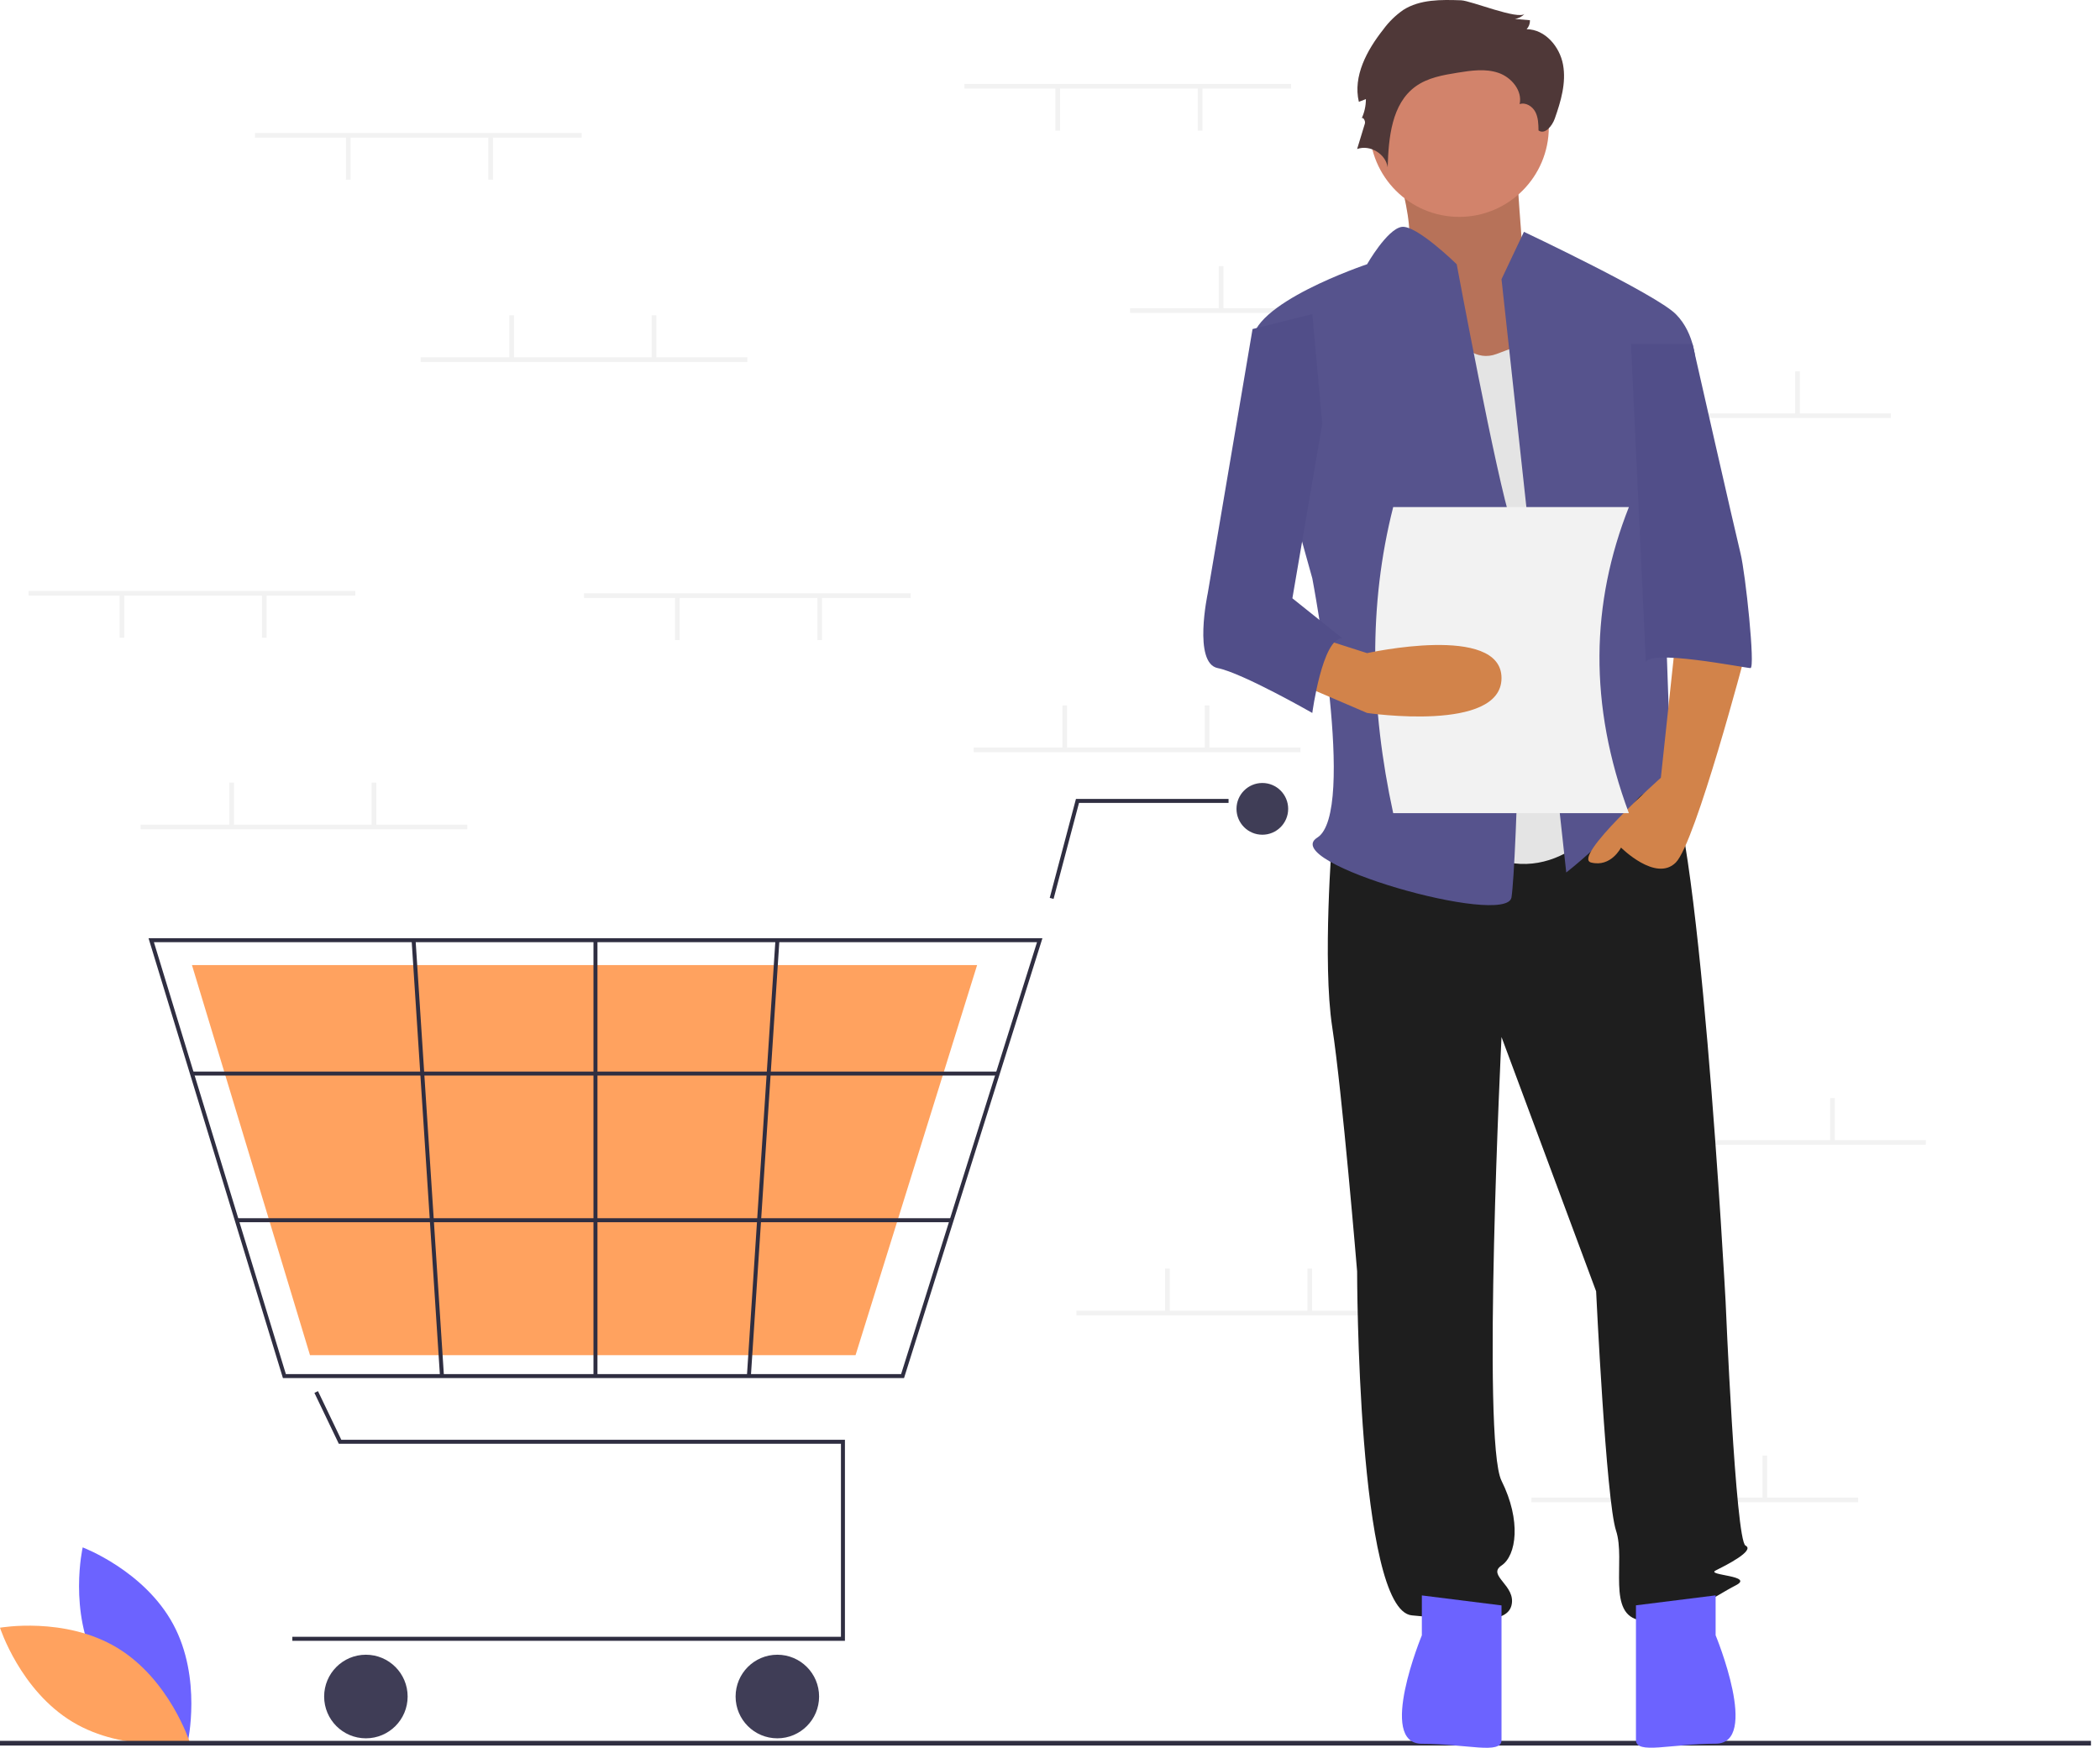 <svg width="161" height="134" viewBox="0 0 161 134" fill="none" xmlns="http://www.w3.org/2000/svg">
<g clip-path="url(#clip0_1_3)">
<path d="M7.449 127.688C9.672 131.817 14.392 133.59 14.392 133.59C14.392 133.59 15.506 128.667 13.282 124.538C11.059 120.409 6.339 118.636 6.339 118.636C6.339 118.636 5.225 123.559 7.449 127.688Z" fill="#6C63FF"/>
<path d="M8.977 126.329C12.992 128.748 14.538 133.552 14.538 133.552C14.538 133.552 9.575 134.434 5.561 132.016C1.546 129.597 0 124.794 0 124.794C0 124.794 4.963 123.911 8.977 126.329Z" fill="#FFA25F"/>
<path d="M98.984 6.433H73.936V6.791H98.984V6.433Z" fill="#F2F2F2"/>
<path d="M92.185 6.702H91.827V10.016H92.185V6.702Z" fill="#F2F2F2"/>
<path d="M81.271 6.702H80.913V10.016H81.271V6.702Z" fill="#F2F2F2"/>
<path d="M111.687 23.631H86.639V23.99H111.687V23.631Z" fill="#F2F2F2"/>
<path d="M93.795 20.407H93.437V23.721H93.795V20.407Z" fill="#F2F2F2"/>
<path d="M104.709 20.407H104.351V23.721H104.709V20.407Z" fill="#F2F2F2"/>
<path d="M144.965 31.693H119.917V32.051H144.965V31.693Z" fill="#F2F2F2"/>
<path d="M127.073 28.468H126.715V31.783H127.073V28.468Z" fill="#F2F2F2"/>
<path d="M137.987 28.468H137.629V31.783H137.987V28.468Z" fill="#F2F2F2"/>
<path d="M142.46 114.819H117.412V115.178H142.46V114.819Z" fill="#F2F2F2"/>
<path d="M124.568 111.595H124.211V114.909H124.568V111.595Z" fill="#F2F2F2"/>
<path d="M135.482 111.595H135.124V114.909H135.482V111.595Z" fill="#F2F2F2"/>
<path d="M99.699 57.312H74.651V57.67H99.699V57.312Z" fill="#F2F2F2"/>
<path d="M81.808 54.087H81.45V57.401H81.808V54.087Z" fill="#F2F2F2"/>
<path d="M92.722 54.087H92.364V57.401H92.722V54.087Z" fill="#F2F2F2"/>
<path d="M107.572 100.487H82.524V100.846H107.572V100.487Z" fill="#F2F2F2"/>
<path d="M89.68 97.263H89.322V100.577H89.68V97.263Z" fill="#F2F2F2"/>
<path d="M100.594 97.263H100.236V100.577H100.594V97.263Z" fill="#F2F2F2"/>
<path d="M147.648 87.409H122.6V87.768H147.648V87.409Z" fill="#F2F2F2"/>
<path d="M129.757 84.185H129.399V87.499H129.757V84.185Z" fill="#F2F2F2"/>
<path d="M140.671 84.185H140.313V87.499H140.671V84.185Z" fill="#F2F2F2"/>
<path d="M64.778 125.797H22.413V125.492H64.473V110.691H25.975L24.105 106.789L24.379 106.657L26.166 110.385H64.778V125.797Z" fill="#2F2E41"/>
<path d="M28.052 133.274C29.819 133.274 31.252 131.839 31.252 130.07C31.252 128.3 29.819 126.865 28.052 126.865C26.284 126.865 24.851 128.3 24.851 130.07C24.851 131.839 26.284 133.274 28.052 133.274Z" fill="#3F3D56"/>
<path d="M59.596 133.274C61.364 133.274 62.797 131.839 62.797 130.07C62.797 128.3 61.364 126.865 59.596 126.865C57.829 126.865 56.396 128.3 56.396 130.07C56.396 131.839 57.829 133.274 59.596 133.274Z" fill="#3F3D56"/>
<path d="M96.779 63.997C97.874 63.997 98.76 63.109 98.76 62.014C98.76 60.918 97.874 60.03 96.779 60.03C95.685 60.03 94.798 60.918 94.798 62.014C94.798 63.109 95.685 63.997 96.779 63.997Z" fill="#3F3D56"/>
<path d="M69.309 105.655H21.691L11.388 71.932H79.919L79.857 72.131L69.309 105.655ZM21.916 105.35H69.085L79.504 72.237H11.8L21.916 105.35Z" fill="#2F2E41"/>
<path d="M65.592 103.9H23.767L14.717 73.992H74.911L74.857 74.168L65.592 103.9Z" fill="#FFA25F"/>
<path d="M80.773 68.919L80.479 68.841L82.49 61.251H94.189V61.556H82.724L80.773 68.919Z" fill="#2F2E41"/>
<path d="M76.495 82.156H14.717V82.461H76.495V82.156Z" fill="#2F2E41"/>
<path d="M72.957 93.399H18.152V93.705H72.957V93.399Z" fill="#2F2E41"/>
<path d="M45.805 72.085H45.5V105.502H45.805V72.085Z" fill="#2F2E41"/>
<path d="M59.45 72.075L57.263 105.492L57.567 105.512L59.755 72.095L59.45 72.075Z" fill="#2F2E41"/>
<path d="M31.861 72.075L31.557 72.095L33.732 105.512L34.036 105.492L31.861 72.075Z" fill="#2F2E41"/>
<path d="M160.307 133.468H0V133.826H160.307V133.468Z" fill="#2F2E41"/>
<path d="M106.527 11.085C106.527 11.085 109.143 18.539 107.533 19.686C105.924 20.832 112.965 30.198 112.965 30.198L121.415 27.904L116.788 20.068C116.788 20.068 116.184 12.232 116.184 11.085C116.184 9.938 106.527 11.085 106.527 11.085Z" fill="#B4705B"/>
<path opacity="0.1" d="M106.527 11.085C106.527 11.085 109.143 18.539 107.533 19.686C105.924 20.832 112.965 30.198 112.965 30.198L121.415 27.904L116.788 20.068C116.788 20.068 116.184 12.232 116.184 11.085C116.184 9.938 106.527 11.085 106.527 11.085Z" fill="#D2834A"/>
<path d="M102.137 64.218C102.137 64.218 101.374 73.774 102.137 78.743C102.901 83.712 104.046 97.473 104.046 97.473C104.046 97.473 104.046 123.466 108.245 123.848C112.444 124.23 115.498 124.612 115.88 123.084C116.262 121.555 113.971 120.79 115.116 120.026C116.262 119.261 116.643 116.585 115.116 113.527C113.589 110.469 115.116 79.507 115.116 79.507L122.369 99.002C122.369 99.002 123.133 115.056 123.896 117.35C124.66 119.643 123.133 123.848 125.805 124.23C128.477 124.612 131.531 122.319 133.058 121.555C134.585 120.79 130.768 120.79 131.531 120.408C132.295 120.026 134.585 118.879 133.822 118.497C133.058 118.114 132.295 99.766 132.295 99.766C132.295 99.766 130.195 60.586 127.523 59.057C124.851 57.528 123.133 60.162 123.133 60.162L102.137 64.218Z" fill="#1E1E1E"/>
<path d="M109.008 122.319V125.377C109.008 125.377 105.573 133.69 109.008 133.69C112.444 133.69 115.116 134.551 115.116 133.404V123.084L109.008 122.319Z" fill="#6C63FF"/>
<path d="M131.531 122.314V125.372C131.531 125.372 134.967 133.684 131.531 133.684C128.095 133.684 125.423 134.545 125.423 133.399V123.078L131.531 122.314Z" fill="#6C63FF"/>
<path d="M111.872 16.628C115.666 16.628 118.743 13.547 118.743 9.747C118.743 5.947 115.666 2.867 111.872 2.867C108.077 2.867 105 5.947 105 9.747C105 13.547 108.077 16.628 111.872 16.628Z" fill="#D2836B"/>
<path d="M109.772 22.553C109.772 22.553 111.681 28.286 114.735 27.14L117.789 25.993L123.133 62.688C123.133 62.688 118.934 68.804 112.826 64.982C106.718 61.16 109.772 22.553 109.772 22.553Z" fill="#E4E4E4"/>
<path d="M115.116 21.406L116.834 17.774C116.834 17.774 126.95 22.553 128.477 24.082C130.004 25.61 130.004 27.904 130.004 27.904L127.332 37.46C127.332 37.46 128.095 58.484 128.095 59.248C128.095 60.013 130.768 64.218 128.859 62.688C126.95 61.16 126.569 59.63 125.042 61.924C123.515 64.218 120.079 66.893 120.079 66.893L115.116 21.406Z" fill="#56538D"/>
<path d="M128.477 48.928L127.332 59.63C127.332 59.63 120.461 65.746 121.988 66.129C123.515 66.511 124.278 64.982 124.278 64.982C124.278 64.982 126.95 67.658 128.477 66.129C130.004 64.6 133.822 50.074 133.822 50.074L128.477 48.928Z" fill="#D2834A"/>
<path d="M112.018 0.023C110.495 -0.031 108.864 -0.058 107.58 0.764C106.989 1.176 106.471 1.684 106.046 2.267C104.796 3.851 103.715 5.843 104.179 7.807L104.719 7.597C104.719 8.121 104.603 8.639 104.378 9.113C104.454 8.891 104.709 9.249 104.641 9.473L104.046 11.426C105.023 11.067 106.239 11.793 106.388 12.825C106.456 10.557 106.691 7.956 108.528 6.628C109.455 5.958 110.628 5.753 111.756 5.572C112.797 5.404 113.888 5.244 114.885 5.588C115.883 5.931 116.732 6.952 116.506 7.983C116.965 7.824 117.48 8.145 117.707 8.576C117.934 9.006 117.946 9.514 117.953 10.001C118.443 10.348 119 9.659 119.2 9.092C119.669 7.762 120.086 6.347 119.833 4.959C119.581 3.571 118.451 2.245 117.043 2.24C117.214 2.052 117.305 1.805 117.297 1.551L116.136 1.453C116.431 1.411 116.702 1.268 116.903 1.048C116.437 1.562 112.772 0.05 112.018 0.023Z" fill="#4F3838"/>
<path d="M111.681 20.259C111.681 20.259 108.573 17.21 107.455 17.397C106.336 17.583 104.809 20.259 104.809 20.259C104.809 20.259 95.648 23.317 96.029 26.375C96.411 29.433 100.61 44.341 100.61 44.341C100.61 44.341 104.046 62.306 100.992 64.218C97.938 66.129 115.498 71.098 115.88 68.804C116.262 66.511 117.025 43.576 115.88 40.136C114.735 36.696 111.681 20.259 111.681 20.259Z" fill="#56538D"/>
<path d="M125.042 26.375H129.762C129.762 26.375 133.058 40.9 133.44 42.429C133.822 43.958 134.585 51.221 134.203 51.221C133.822 51.221 126.187 49.692 126.187 50.839L125.042 26.375Z" fill="#514E89"/>
<path d="M124.882 62.345H106.812C105.048 54.222 104.901 46.374 106.812 38.876H124.882C121.966 46.239 121.783 54.033 124.882 62.345Z" fill="#F2F2F2"/>
<path d="M99.465 52.368L104.809 54.661C104.809 54.661 115.116 56.19 115.116 51.986C115.116 47.781 104.809 50.074 104.809 50.074L101.373 48.974L99.465 52.368Z" fill="#D2834A"/>
<path d="M100.61 24.082L96.029 25.228L92.594 45.487C92.594 45.487 91.448 50.839 93.357 51.221C95.266 51.603 100.61 54.661 100.61 54.661C100.61 54.661 101.374 48.928 102.901 48.928L99.083 45.87L101.374 32.491L100.61 24.082Z" fill="#514E89"/>
<path d="M35.827 63.224H10.779V63.582H35.827V63.224Z" fill="#F2F2F2"/>
<path d="M17.936 59.999H17.578V63.313H17.936V59.999Z" fill="#F2F2F2"/>
<path d="M28.85 59.999H28.492V63.313H28.85V59.999Z" fill="#F2F2F2"/>
<path d="M44.594 10.195H19.546V10.553H44.594V10.195Z" fill="#F2F2F2"/>
<path d="M37.795 10.464H37.437V13.778H37.795V10.464Z" fill="#F2F2F2"/>
<path d="M26.881 10.464H26.524V13.778H26.881V10.464Z" fill="#F2F2F2"/>
<path d="M69.821 45.488H44.773V45.846H69.821V45.488Z" fill="#F2F2F2"/>
<path d="M63.022 45.757H62.664V49.071H63.022V45.757Z" fill="#F2F2F2"/>
<path d="M52.108 45.757H51.751V49.071H52.108V45.757Z" fill="#F2F2F2"/>
<path d="M27.239 45.309H2.191V45.667H27.239V45.309Z" fill="#F2F2F2"/>
<path d="M20.441 45.578H20.083V48.892H20.441V45.578Z" fill="#F2F2F2"/>
<path d="M9.527 45.578H9.169V48.892H9.527V45.578Z" fill="#F2F2F2"/>
<path d="M57.297 27.394H32.249V27.752H57.297V27.394Z" fill="#F2F2F2"/>
<path d="M39.406 24.169H39.048V27.483H39.406V24.169Z" fill="#F2F2F2"/>
<path d="M50.319 24.169H49.961V27.483H50.319V24.169Z" fill="#F2F2F2"/>
</g>
<defs>
<clipPath id="clip0_1_3">
<rect width="160.307" height="134" fill="white"/>
</clipPath>
</defs>
</svg>

